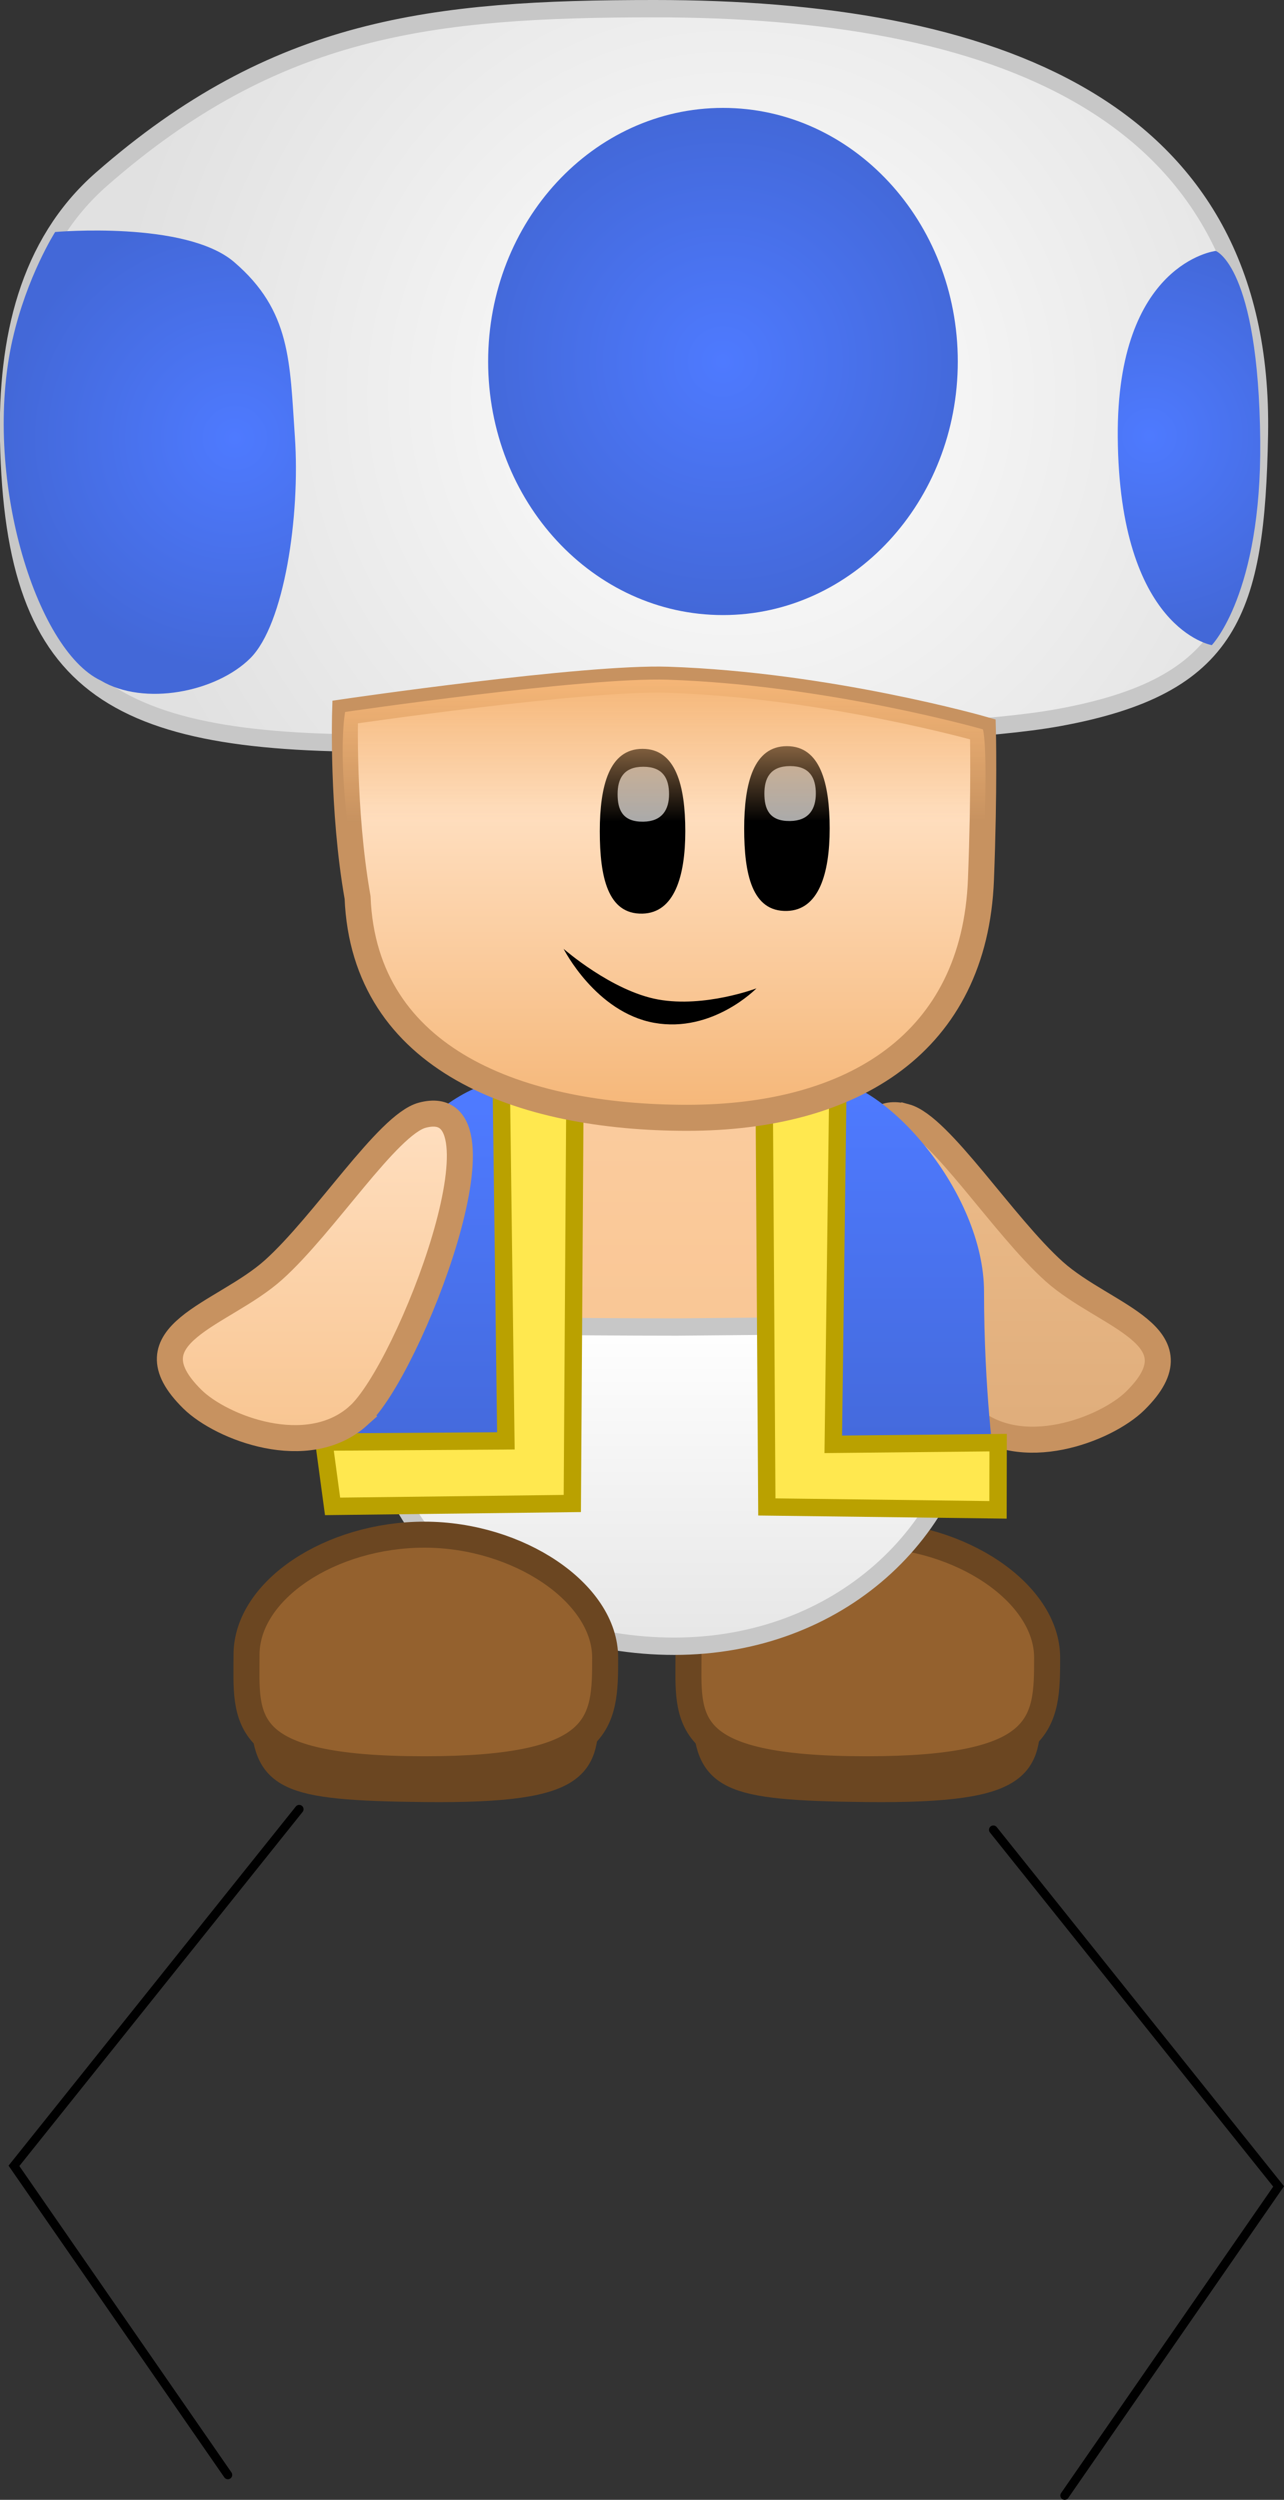 <svg version="1.1" xmlns="http://www.w3.org/2000/svg" xmlns:xlink="http://www.w3.org/1999/xlink" width="74.035" height="144.122" viewBox="0,0,74.035,144.122"><rect x="0" y="0" width="74.035" height="144.122" fill="#333333" stroke="none"/><defs><linearGradient x1="111.432" y1="187.961" x2="111.432" y2="206.671" gradientUnits="userSpaceOnUse" id="color-1"><stop offset="0" stop-color="#edbc8a"/><stop offset="1" stop-color="#dfad7b"/></linearGradient><linearGradient x1="91.985" y1="184.514" x2="91.985" y2="218.487" gradientUnits="userSpaceOnUse" id="color-2"><stop offset="0" stop-color="#fbcda0"/><stop offset="1" stop-color="#f7bf88"/></linearGradient><linearGradient x1="91.927" y1="200.015" x2="91.927" y2="218.578" gradientUnits="userSpaceOnUse" id="color-3"><stop offset="0" stop-color="#ffffff"/><stop offset="1" stop-color="#e6e6e6"/></linearGradient><linearGradient x1="104.395" y1="186.766" x2="104.395" y2="209.056" gradientUnits="userSpaceOnUse" id="color-4"><stop offset="0" stop-color="#4e7aff"/><stop offset="1" stop-color="#4368d8"/></linearGradient><linearGradient x1="78.712" y1="187.344" x2="78.712" y2="209.077" gradientUnits="userSpaceOnUse" id="color-5"><stop offset="0" stop-color="#4e7aff"/><stop offset="1" stop-color="#4368d8"/></linearGradient><linearGradient x1="71.191" y1="187.87" x2="71.191" y2="206.58" gradientUnits="userSpaceOnUse" id="color-6"><stop offset="0" stop-color="#ffdfc0"/><stop offset="1" stop-color="#f8c591"/></linearGradient><radialGradient cx="95.251" cy="146.483" r="36.065" gradientUnits="userSpaceOnUse" id="color-7"><stop offset="0" stop-color="#ffffff"/><stop offset="1" stop-color="#e1e1e1"/></radialGradient><linearGradient x1="91.332" y1="170.184" x2="91.332" y2="188.113" gradientUnits="userSpaceOnUse" id="color-8"><stop offset="0" stop-color="#ffdfc0"/><stop offset="1" stop-color="#f5b677"/></linearGradient><linearGradient x1="91.326" y1="162.846" x2="91.326" y2="171.053" gradientUnits="userSpaceOnUse" id="color-9"><stop offset="0" stop-color="#f5b677"/><stop offset="1" stop-color="#f5b677" stop-opacity="0"/></linearGradient><radialGradient cx="94.72" cy="144.509" r="14.62" gradientUnits="userSpaceOnUse" id="color-10"><stop offset="0" stop-color="#4e7aff"/><stop offset="1" stop-color="#4368d8"/></radialGradient><radialGradient cx="66.573" cy="148.929" r="13.355" gradientUnits="userSpaceOnUse" id="color-11"><stop offset="0" stop-color="#4e7aff"/><stop offset="1" stop-color="#4368d8"/></radialGradient><radialGradient cx="119.308" cy="148.793" r="11.364" gradientUnits="userSpaceOnUse" id="color-12"><stop offset="0" stop-color="#4e7aff"/><stop offset="1" stop-color="#4368d8"/></radialGradient></defs><g transform="translate(-53.035,-123.668)"><g data-paper-data="{&quot;isPaintingLayer&quot;:true}" fill-rule="nonzero" stroke-linejoin="miter" stroke-miterlimit="10" stroke-dasharray="" stroke-dashoffset="0" style="mix-blend-mode: normal"><path d="M66.175,266.353l-12.336,-17.819l16.448,-20.56" fill="none" stroke="#000000" stroke-width="0.5" stroke-linecap="round"/><path d="M110.311,229.161l16.448,20.56l-12.336,17.819" data-paper-data="{&quot;index&quot;:null}" fill="none" stroke="#000000" stroke-width="0.5" stroke-linecap="round"/><g data-paper-data="{&quot;index&quot;:null}" stroke="#6b4621" stroke-width="1.5" stroke-linecap="butt"><path d="M112.29,221.76c0,3.571 0.243,5.152 -9.297,5.052c-8.223,-0.086 -9.109,-0.666 -9.297,-4.4c-0.122,-2.428 4.266,-4.4 9.297,-4.4c5.031,0 9.297,1.318 9.297,3.748z" data-paper-data="{&quot;origPos&quot;:null}" fill="#6b4621"/><path d="M113.412,219.234c0,3.735 -0.05,6.437 -10.419,6.437c-10.85,0 -10.259,-2.865 -10.259,-6.6c0,-3.735 4.859,-6.926 10.259,-6.926c5.4,0 10.419,3.354 10.419,7.089z" data-paper-data="{&quot;origPos&quot;:null}" fill="#94612e"/></g><path d="M105.243,188.054c1.988,0.532 5.645,6.292 8.576,8.919c2.931,2.628 8.508,3.681 4.672,7.456c-1.665,1.639 -6.633,3.579 -9.564,0.952c-2.931,-2.628 -9.145,-18.788 -3.684,-17.327z" data-paper-data="{&quot;origRot&quot;:0,&quot;index&quot;:null}" fill="url(#color-1)" stroke="#c79260" stroke-width="1.5" stroke-linecap="butt"/><g stroke-linecap="butt"><path d="M109.181,203.764c0,8.131 -7.699,14.723 -17.196,14.723c-9.497,0 -17.196,-6.592 -17.196,-14.723c0,-5.42 1.568,-9.49 4.955,-13.674c3.51,-4.336 6.554,-5.566 12.077,-5.566c0,0 7.998,-0.414 11.631,4.192c3.208,4.066 5.73,6.917 5.73,15.049z" data-paper-data="{&quot;origPos&quot;:null}" fill="url(#color-2)" stroke="none" stroke-width="0"/><path d="M109.106,203.855c-0.687,8.101 -7.699,14.723 -17.196,14.723c-9.497,0 -17.418,-6.127 -17.196,-14.723c-0.165,-1.739 1.17,-3.803 1.17,-3.803c0,0 10.668,0.122 16.191,0.122l16.897,-0.158c0,0 0.299,1.898 0.135,3.839z" data-paper-data="{&quot;origPos&quot;:null}" fill="url(#color-3)" stroke="#c7c7c7" stroke-width="1"/></g><g stroke-linecap="butt"><path d="M100.477,185.86c3.573,0 9.297,6.554 9.297,12.283c0,5.729 0.607,10.038 0.607,10.038c0,0 -7.822,1.483 -9.617,0.588c-3.532,-1.762 -2.041,-5.694 -2.041,-9.957c0,-5.729 1.754,-12.952 1.754,-12.952z" data-paper-data="{&quot;index&quot;:null,&quot;origPos&quot;:null}" fill="url(#color-4)" stroke="none" stroke-width="0"/><path d="M97.251,210.547l-0.165,-25.598h4.279l-0.284,21.988l9.506,-0.098l-0.007,3.876z" data-paper-data="{&quot;index&quot;:null,&quot;origPos&quot;:null}" fill="#ffe84f" stroke="#baa100" stroke-width="1"/></g><g stroke-linecap="butt"><path d="M84.991,199.39c0,4.263 1.119,7.694 -2.7,9.455c-1.94,0.895 -10.054,-1.09 -10.054,-1.09c0,0 -0.082,-2.971 -0.082,-8.7c0,-5.729 6.089,-13.025 9.951,-13.025c3.863,0 2.884,7.631 2.884,13.36z" data-paper-data="{&quot;origPos&quot;:null}" fill="url(#color-5)" stroke="none" stroke-width="0"/><path d="M72.211,210.515l-0.5,-3.708l10.493,-0.069l-0.284,-21.988h4.279l-0.165,25.598z" data-paper-data="{&quot;origPos&quot;:null}" fill="#ffe84f" stroke="#baa100" stroke-width="1"/></g><path d="M73.696,205.291c-2.931,2.628 -7.898,0.687 -9.564,-0.952c-3.837,-3.775 1.74,-4.828 4.672,-7.456c2.931,-2.628 6.588,-8.388 8.576,-8.919c5.461,-1.461 -0.753,14.7 -3.684,17.327z" data-paper-data="{&quot;origRot&quot;:0}" fill="url(#color-6)" stroke="#c79260" stroke-width="1.5" stroke-linecap="butt"/><g data-paper-data="{&quot;index&quot;:null}" stroke="#6b4621" stroke-width="1.5" stroke-linecap="butt"><path d="M86.806,221.76c0,3.571 0.243,5.152 -9.297,5.052c-8.223,-0.086 -9.109,-0.666 -9.297,-4.4c-0.122,-2.428 4.266,-4.4 9.297,-4.4c5.031,0 9.297,1.318 9.297,3.748z" data-paper-data="{&quot;origPos&quot;:null}" fill="#6b4621"/><path d="M87.928,219.234c0,3.735 -0.05,6.437 -10.419,6.437c-10.85,0 -10.259,-2.865 -10.259,-6.6c0,-3.735 4.859,-6.926 10.259,-6.926c5.4,0 10.419,3.354 10.419,7.089z" data-paper-data="{&quot;origPos&quot;:null}" fill="#94612e"/></g><path d="M125.651,148.735c-0.19,10.159 -1.639,14.492 -11.582,16.306c-7.613,1.389 -29.692,1.317 -37.428,1.452c-16.909,0.296 -22.812,-2.857 -23.107,-17.463c-0.115,-5.713 1.071,-11.283 5.357,-15.035c10.04,-8.792 19.013,-9.827 31.879,-9.827c19.264,0 35.237,5.515 34.881,24.566z" fill="url(#color-7)" stroke="#c7c7c7" stroke-width="1" stroke-linecap="butt"/><g stroke-linecap="butt"><path d="M109.596,174.379c-0.366,9.403 -7.359,13.734 -16.945,13.734c-9.585,0 -18.618,-3.299 -18.998,-12.701c-0.896,-5.073 -0.719,-10.696 -0.719,-10.696c0,0 13.831,-2.021 18.608,-1.86c9.254,0.311 18.166,2.862 18.166,2.862c0,0 0.093,3.382 -0.112,8.662z" data-paper-data="{&quot;origPos&quot;:null}" fill="url(#color-8)" stroke="#c79260" stroke-width="1.5"/><path d="M96.65,180.651c0,0 -2.524,2.593 -5.898,1.985c-3.374,-0.608 -5.22,-4.265 -5.22,-4.265c0,0 2.775,2.439 5.459,2.922c2.684,0.483 5.659,-0.643 5.659,-0.643z" data-paper-data="{&quot;origPos&quot;:null,&quot;origRot&quot;:0}" fill="#000000" stroke="none" stroke-width="0"/><g data-paper-data="{&quot;origPos&quot;:null}" stroke="none" stroke-width="0"><path d="M100.874,171.436c0,2.623 -0.64,4.703 -2.465,4.75c-2.013,0.052 -2.465,-2.127 -2.465,-4.75c0,-2.623 0.546,-4.75 2.465,-4.75c1.919,0 2.465,2.127 2.465,4.75z" data-paper-data="{&quot;origPos&quot;:null}" fill="#000000"/><path d="M100.075,169.419c0,0.875 -0.385,1.568 -1.483,1.584c-1.212,0.018 -1.483,-0.709 -1.483,-1.584c0,-0.875 0.328,-1.584 1.483,-1.584c1.155,0 1.483,0.709 1.483,1.584z" data-paper-data="{&quot;origPos&quot;:null}" fill="#aaaaaa"/></g><g data-paper-data="{&quot;origPos&quot;:null}" stroke="none" stroke-width="0"><path d="M92.549,171.591c0,2.623 -0.64,4.703 -2.465,4.75c-2.013,0.052 -2.465,-2.127 -2.465,-4.75c0,-2.623 0.546,-4.75 2.465,-4.75c1.919,0 2.465,2.127 2.465,4.75z" data-paper-data="{&quot;origPos&quot;:null}" fill="#000000"/><path d="M91.612,169.457c0,0.875 -0.385,1.568 -1.483,1.584c-1.212,0.018 -1.483,-0.709 -1.483,-1.584c0,-0.875 0.328,-1.584 1.483,-1.584c1.155,0 1.483,0.709 1.483,1.584z" data-paper-data="{&quot;origPos&quot;:null}" fill="#aaaaaa"/></g></g><path d="M73.06,171.053c-0.514,-4.339 -0.126,-6.338 -0.126,-6.338c0,0 13.831,-2.021 18.608,-1.86c9.254,0.311 18.166,2.862 18.166,2.862c0,0 0.251,0.611 0.105,5.172c0,0 -36.307,0.165 -36.753,0.164z" fill="url(#color-9)" stroke="#c79260" stroke-width="0" stroke-linecap="butt"/><path d="M108.261,144.509c0,8.074 -6.062,14.62 -13.54,14.62c-7.478,0 -13.54,-6.546 -13.54,-14.62c0,-8.074 6.062,-14.62 13.54,-14.62c7.478,0 13.54,6.546 13.54,14.62z" fill="url(#color-10)" stroke="none" stroke-width="0" stroke-linecap="butt"/><path d="M53.763,143.223c0.82,-3.62 2.452,-6.18 2.452,-6.18c0,0 7.521,-0.666 10.32,1.733c3.284,2.814 3.205,5.746 3.503,10.075c0.314,4.552 -0.606,10.815 -2.575,12.77c-1.965,1.951 -6.122,2.774 -8.617,1.282c-3.769,-1.778 -6.854,-11.867 -5.085,-19.679z" data-paper-data="{&quot;origRot&quot;:0}" fill="url(#color-11)" stroke="none" stroke-width="0" stroke-linecap="butt"/><path d="M123.133,138.134c0,0 2.471,0.883 2.567,10.946c0.084,8.821 -2.793,11.782 -2.793,11.782c0,0 -5.338,-0.896 -5.423,-11.989c-0.077,-10.064 5.648,-10.739 5.648,-10.739z" fill="url(#color-12)" stroke="none" stroke-width="0" stroke-linecap="butt"/></g></g></svg>